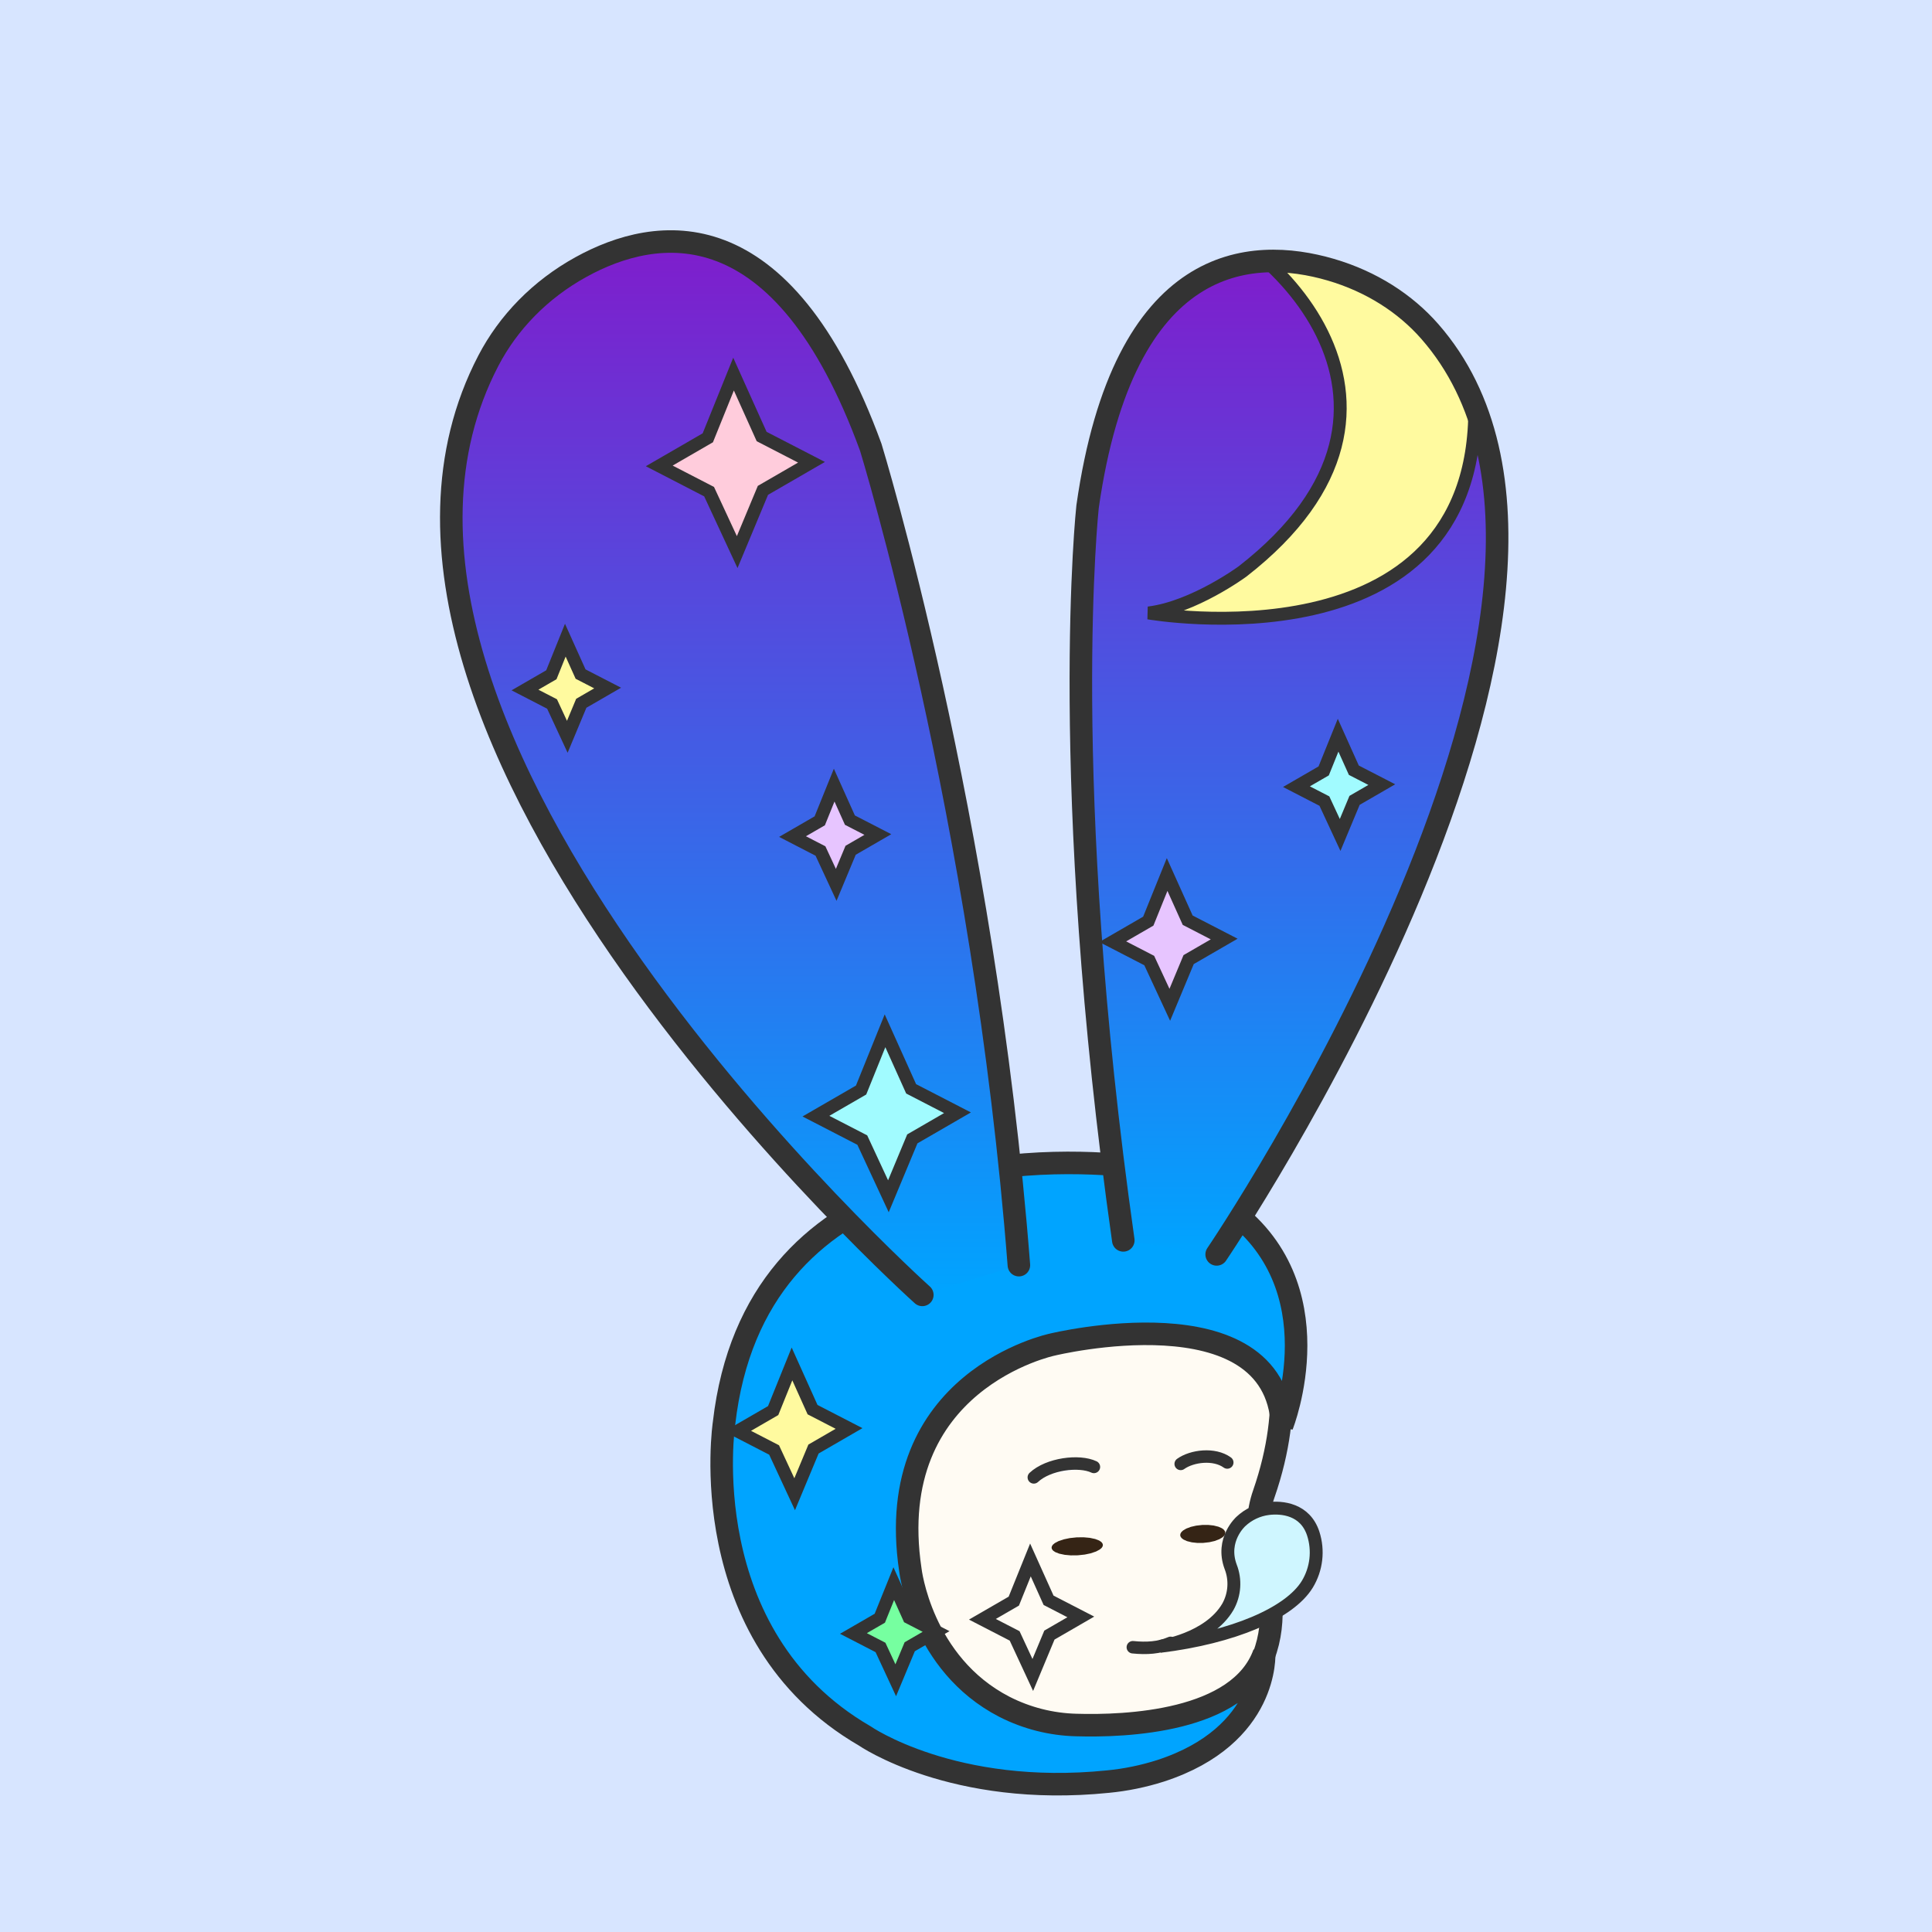 <svg height="1200" node-id="1" sillyvg="true" template-height="1200" template-width="1200" version="1.1" viewBox="0 0 1200 1200" width="1200" xmlns="http://www.w3.org/2000/svg" xmlns:xlink="http://www.w3.org/1999/xlink"><defs node-id="37"><linearGradient gradientUnits="userSpaceOnUse" id="未命名的渐变_23-2" node-id="9" spreadMethod="pad" x1="456.57" x2="456.57" y1="150.06" y2="804.28"><stop offset="0" stop-color="#7f1dcc"></stop><stop offset="0.63" stop-color="#3070ec"></stop><stop offset="1" stop-color="#00a4ff"></stop></linearGradient><linearGradient gradientUnits="userSpaceOnUse" id="未命名的渐变_23" node-id="5" spreadMethod="pad" x1="800.6" x2="800.6" y1="162.08" y2="779.13"><stop offset="0" stop-color="#7f1dcc"></stop><stop offset="0.63" stop-color="#3070ec"></stop><stop offset="1" stop-color="#00a4ff"></stop></linearGradient><clipPath id="clip-path" node-id="10"><path d="M 755.69 779.13 C 755.69 779.13 1032.69 371.13 888.11 205.92 C 872.86 188.50 851.75 174.86 826.51 167.49 C 777.35 153.15 698.04 156.75 675.51 314.71 C 675.51 314.71 657.07 484.08 697.70 770.42" fill="#000000" fill-rule="nonzero" node-id="56" stroke="none" target-height="625.98" target-width="375.62" target-x="657.07" target-y="153.15"></path></clipPath></defs><path d="M 0.00 0.00 L 1200.00 0.00 L 1200.00 1200.00 L 0.00 1200.00 Z" fill="#d7e5ff" fill-rule="nonzero" node-id="60" stroke="none" target-height="1200" target-width="1200" target-x="0" target-y="0"></path><path d="M 704.91 1082.68 C 803.00 1061.36 793.75 999.00 783.83 964.56 C 780.43 952.48 780.83 939.65 785.00 927.81 C 794.60 900.06 797.00 876.07 795.62 856.03 C 792.63 814.09 761.35 779.62 719.89 772.59 C 418.89 720.77 516.89 1002.16 516.89 1002.16 C 516.89 1002.16 552.59 1060.69 600.04 1084.06 C 600.00 1084.06 669.83 1099.84 704.91 1082.68 Z" fill="#fffbf3" fill-rule="nonzero" node-id="62" stroke="#333333" stroke-linecap="round" stroke-width="14" target-height="379.07" target-width="384.11" target-x="418.89" target-y="720.77"></path><path d="M 733.35 909.26 C 740.35 904.26 754.18 902.51 762.28 908.38" fill="#ffffff" fill-rule="nonzero" node-id="64" stroke="#333333" stroke-linecap="round" stroke-width="7.74" target-height="6.75" target-width="28.93" target-x="733.35" target-y="902.51"></path><path d="M 642.12 917.63 C 651.12 909.21 670.24 906.79 679.45 911.14" fill="#ffffff" fill-rule="nonzero" node-id="66" stroke="#333333" stroke-linecap="round" stroke-width="7.74" target-height="10.84" target-width="37.33" target-x="642.12" target-y="906.79"></path><path d="M 703.62 1023.13 C 712.15 1024.01 720.12 1023.50 727.06 1020.41" fill="#ffffff" fill-rule="nonzero" node-id="68" stroke="#333333" stroke-linecap="round" stroke-width="7.74" target-height="3.6" target-width="23.44" target-x="703.62" target-y="1020.41"></path><path d="M 720.83 1099.89 C 788.21 1077.97 785.17 1026.89 785.17 1026.89 C 769.82 1069.75 698.82 1072.35 668.49 1071.44 C 652.98 1071.06 637.75 1067.20 623.92 1060.16 C 572.00 1033.43 565.43 975.00 565.43 975.00 C 547.81 857.16 653.63 835.15 653.63 835.15 C 653.63 835.15 792.09 801.43 796.35 885.36 C 796.35 885.36 831.05 798.30 761.68 749.53 C 742.91 736.35 720.85 726.00 698.00 723.87 C 638.38 718.24 468.65 719.09 449.72 883.93 C 449.72 883.93 429.72 1015.86 537.00 1078.15 C 537.00 1078.15 592.00 1116.37 688.19 1106.59 C 699.28 1105.52 710.22 1103.27 720.83 1099.89 Z" fill="#00a4ff" fill-rule="nonzero" node-id="70" stroke="#333333" stroke-linecap="round" stroke-width="14" target-height="398.13" target-width="401.33" target-x="429.72" target-y="718.24"></path><path d="M 572.87 804.28 C 572.87 804.28 183.06 454.65 303.35 224.00 C 315.66 200.40 335.35 179.90 360.94 165.81 C 407.57 140.12 485.94 127.46 540.85 277.81 C 540.85 277.81 611.17 506.56 632.85 785.81" fill="url(#未命名的渐变_23-2)" fill-rule="nonzero" node-id="72" stroke="none" target-height="676.82" target-width="449.79" target-x="183.06" target-y="127.46"></path><path d="M 572.87 804.28 C 572.87 804.28 183.06 454.65 303.35 224.00 C 315.66 200.40 335.35 179.90 360.94 165.81 C 407.57 140.12 485.94 127.46 540.85 277.81 C 540.85 277.81 611.17 506.56 632.85 785.81" fill="none" node-id="74" stroke="#333333" stroke-linecap="round" stroke-width="14" target-height="676.82" target-width="449.79" target-x="183.06" target-y="127.46"></path><path d="M 755.69 779.13 C 755.69 779.13 1032.69 371.13 888.11 205.92 C 872.86 188.50 851.75 174.86 826.51 167.49 C 777.35 153.15 698.04 156.75 675.51 314.71 C 675.51 314.71 657.07 484.08 697.70 770.42" fill="url(#未命名的渐变_23)" fill-rule="nonzero" node-id="76" stroke="none" target-height="625.98" target-width="375.62" target-x="657.07" target-y="153.15"></path><g node-id="115"><g clip-path="url(#clip-path)" group-id="1" id="sillyvg_g_0" node-id="78"><path d="M 728.00 129.55 C 784.00 140.00 905.79 250.67 771.80 354.91 C 771.80 354.91 741.44 377.28 713.36 380.72 C 713.36 380.72 917.20 416.43 916.00 253.00 C 916.00 253.00 925.00 117.00 728.00 129.55 Z" fill="#fffa9f" fill-rule="nonzero" group-id="1" node-id="80" stroke="#333333" stroke-linecap="round" stroke-width="8" target-height="299.43" target-width="211.64" target-x="713.36" target-y="117"></path></g></g><path d="M 755.69 779.13 C 755.69 779.13 1032.69 371.13 888.11 205.92 C 872.86 188.50 851.75 174.86 826.51 167.49 C 777.35 153.15 698.04 156.75 675.51 314.71 C 675.51 314.71 657.07 484.08 697.70 770.42" fill="none" node-id="83" stroke="#333333" stroke-linecap="round" stroke-width="14" target-height="625.98" target-width="375.62" target-x="657.07" target-y="153.15"></path><path d="M 527.89 509.39 L 545.25 518.34 L 528.34 528.12 L 519.38 549.61 L 509.61 528.57 L 492.25 519.61 L 509.16 509.83 L 518.12 487.65 L 527.89 509.39 Z" fill="#e7c5ff" fill-rule="nonzero" node-id="85" stroke="#333333" stroke-linecap="round" stroke-width="8" target-height="61.96" target-width="53" target-x="492.25" target-y="487.65"></path><path d="M 840.89 478.39 L 858.25 487.34 L 841.34 497.12 L 832.38 518.61 L 822.61 497.57 L 805.25 488.61 L 822.16 478.83 L 831.12 456.65 L 840.89 478.39 Z" fill="#a1fbff" fill-rule="nonzero" node-id="87" stroke="#333333" stroke-linecap="round" stroke-width="8" target-height="61.96" target-width="53" target-x="805.25" target-y="456.65"></path><path d="M 737.69 571.55 L 760.36 583.25 L 738.28 596.03 L 726.58 624.10 L 713.81 596.61 L 691.14 584.91 L 713.22 572.14 L 724.92 543.17 L 737.69 571.55 Z" fill="#e7c5ff" fill-rule="nonzero" node-id="89" stroke="#333333" stroke-linecap="round" stroke-width="8" target-height="80.93" target-width="69.22" target-x="691.14" target-y="543.17"></path><path d="M 504.69 875.55 L 527.36 887.25 L 505.28 900.03 L 493.58 928.10 L 480.81 900.61 L 458.14 888.91 L 480.22 876.14 L 491.92 847.17 L 504.69 875.55 Z" fill="#fffa9f" fill-rule="nonzero" node-id="91" stroke="#333333" stroke-linecap="round" stroke-width="8" target-height="80.93" target-width="69.22" target-x="458.14" target-y="847.17"></path><path d="M 360.61 418.68 L 377.42 427.35 L 361.04 436.82 L 352.36 457.64 L 342.89 437.26 L 326.08 428.58 L 342.46 419.11 L 351.13 397.63 L 360.61 418.68 Z" fill="#fffa9f" fill-rule="nonzero" node-id="93" stroke="#333333" stroke-linecap="round" stroke-width="8" target-height="60.01" target-width="51.34" target-x="326.08" target-y="397.63"></path><path d="M 564.61 1004.68 L 581.42 1013.35 L 565.04 1022.83 L 556.36 1043.64 L 546.89 1023.26 L 530.08 1014.58 L 546.46 1005.11 L 555.13 983.63 L 564.61 1004.68 Z" fill="#76ffa0" fill-rule="nonzero" node-id="95" stroke="#333333" stroke-linecap="round" stroke-width="8" target-height="60.01" target-width="51.34" target-x="530.08" target-y="983.63"></path><path d="M 565.92 676.29 L 594.71 691.15 L 566.66 707.38 L 551.80 743.03 L 535.58 708.12 L 506.79 693.26 L 534.84 677.04 L 549.70 640.24 L 565.92 676.29 Z" fill="#a1fbff" fill-rule="nonzero" node-id="97" stroke="#333333" stroke-linecap="round" stroke-width="8" target-height="102.79" target-width="87.92" target-x="506.79" target-y="640.24"></path><path d="M 651.29 993.97 L 671.31 1004.30 L 651.81 1015.58 L 641.48 1040.36 L 630.21 1016.09 L 610.19 1005.76 L 629.69 994.49 L 640.02 968.91 L 651.29 993.97 Z" fill="none" node-id="99" stroke="#333333" stroke-linecap="round" stroke-width="8" target-height="71.45" target-width="61.12" target-x="610.19" target-y="968.91"></path><path d="M 473.07 271.13 L 504.04 287.12 L 473.87 304.57 L 457.88 342.92 L 440.43 305.37 L 409.46 289.38 L 439.63 271.93 L 455.62 232.35 L 473.07 271.13 Z" fill="#ffccdc" fill-rule="nonzero" node-id="101" stroke="#333333" stroke-linecap="round" stroke-width="8" target-height="110.57" target-width="94.58" target-x="409.46" target-y="232.35"></path><path d="M 685.03 959.54 L 684.86 960.48 L 684.24 961.44 L 683.02 962.47 L 680.74 963.68 L 677.42 964.80 L 673.74 965.57 L 669.41 966.03 L 665.06 966.07 L 661.32 965.73 L 657.89 965.00 L 655.49 964.06 L 654.16 963.18 L 653.43 962.29 L 653.15 961.37 L 653.32 960.43 L 653.94 959.47 L 655.16 958.44 L 657.44 957.23 L 660.77 956.11 L 664.44 955.34 L 668.77 954.88 L 673.12 954.84 L 676.86 955.18 L 680.29 955.91 L 682.70 956.85 L 684.03 957.73 L 684.75 958.62 L 685.03 959.54 Z" fill="#352415" fill-rule="nonzero" group-id="2" node-id="105" stroke="none" target-height="11.23" target-width="31.88" target-x="653.15" target-y="954.84"></path><path d="M 761.06 951.94 L 760.90 952.90 L 760.36 953.86 L 759.31 954.86 L 757.30 956.06 L 754.40 957.15 L 751.17 957.89 L 747.37 958.32 L 743.55 958.33 L 740.26 957.97 L 737.25 957.22 L 735.12 956.26 L 733.96 955.38 L 733.30 954.49 L 733.04 953.56 L 733.20 952.60 L 733.74 951.64 L 734.79 950.64 L 736.80 949.44 L 739.70 948.35 L 742.93 947.61 L 746.73 947.18 L 750.55 947.17 L 753.84 947.53 L 756.85 948.28 L 758.98 949.24 L 760.14 950.12 L 760.79 951.01 L 761.06 951.94 Z" fill="#352415" fill-rule="nonzero" group-id="3" node-id="110" stroke="none" target-height="11.16" target-width="28.02" target-x="733.04" target-y="947.17"></path><path d="M 764.38 973.14 C 767.56 981.26 766.93 990.39 762.67 998.00 C 750.77 1018.39 720.44 1022.59 720.44 1022.59 C 766.00 1017.00 801.00 1002.00 812.00 984.00 C 817.74 974.52 819.08 963.02 815.65 952.48 C 810.65 937.34 796.29 935.93 787.74 937.00 C 781.37 937.80 775.41 940.60 770.74 945.00 C 770.74 945.00 758.11 956.23 764.38 973.14 Z" fill="#cff6ff" fill-rule="nonzero" node-id="113" stroke="#333333" stroke-linecap="round" stroke-width="8" target-height="86.66" target-width="98.64" target-x="720.44" target-y="935.93"></path></svg>